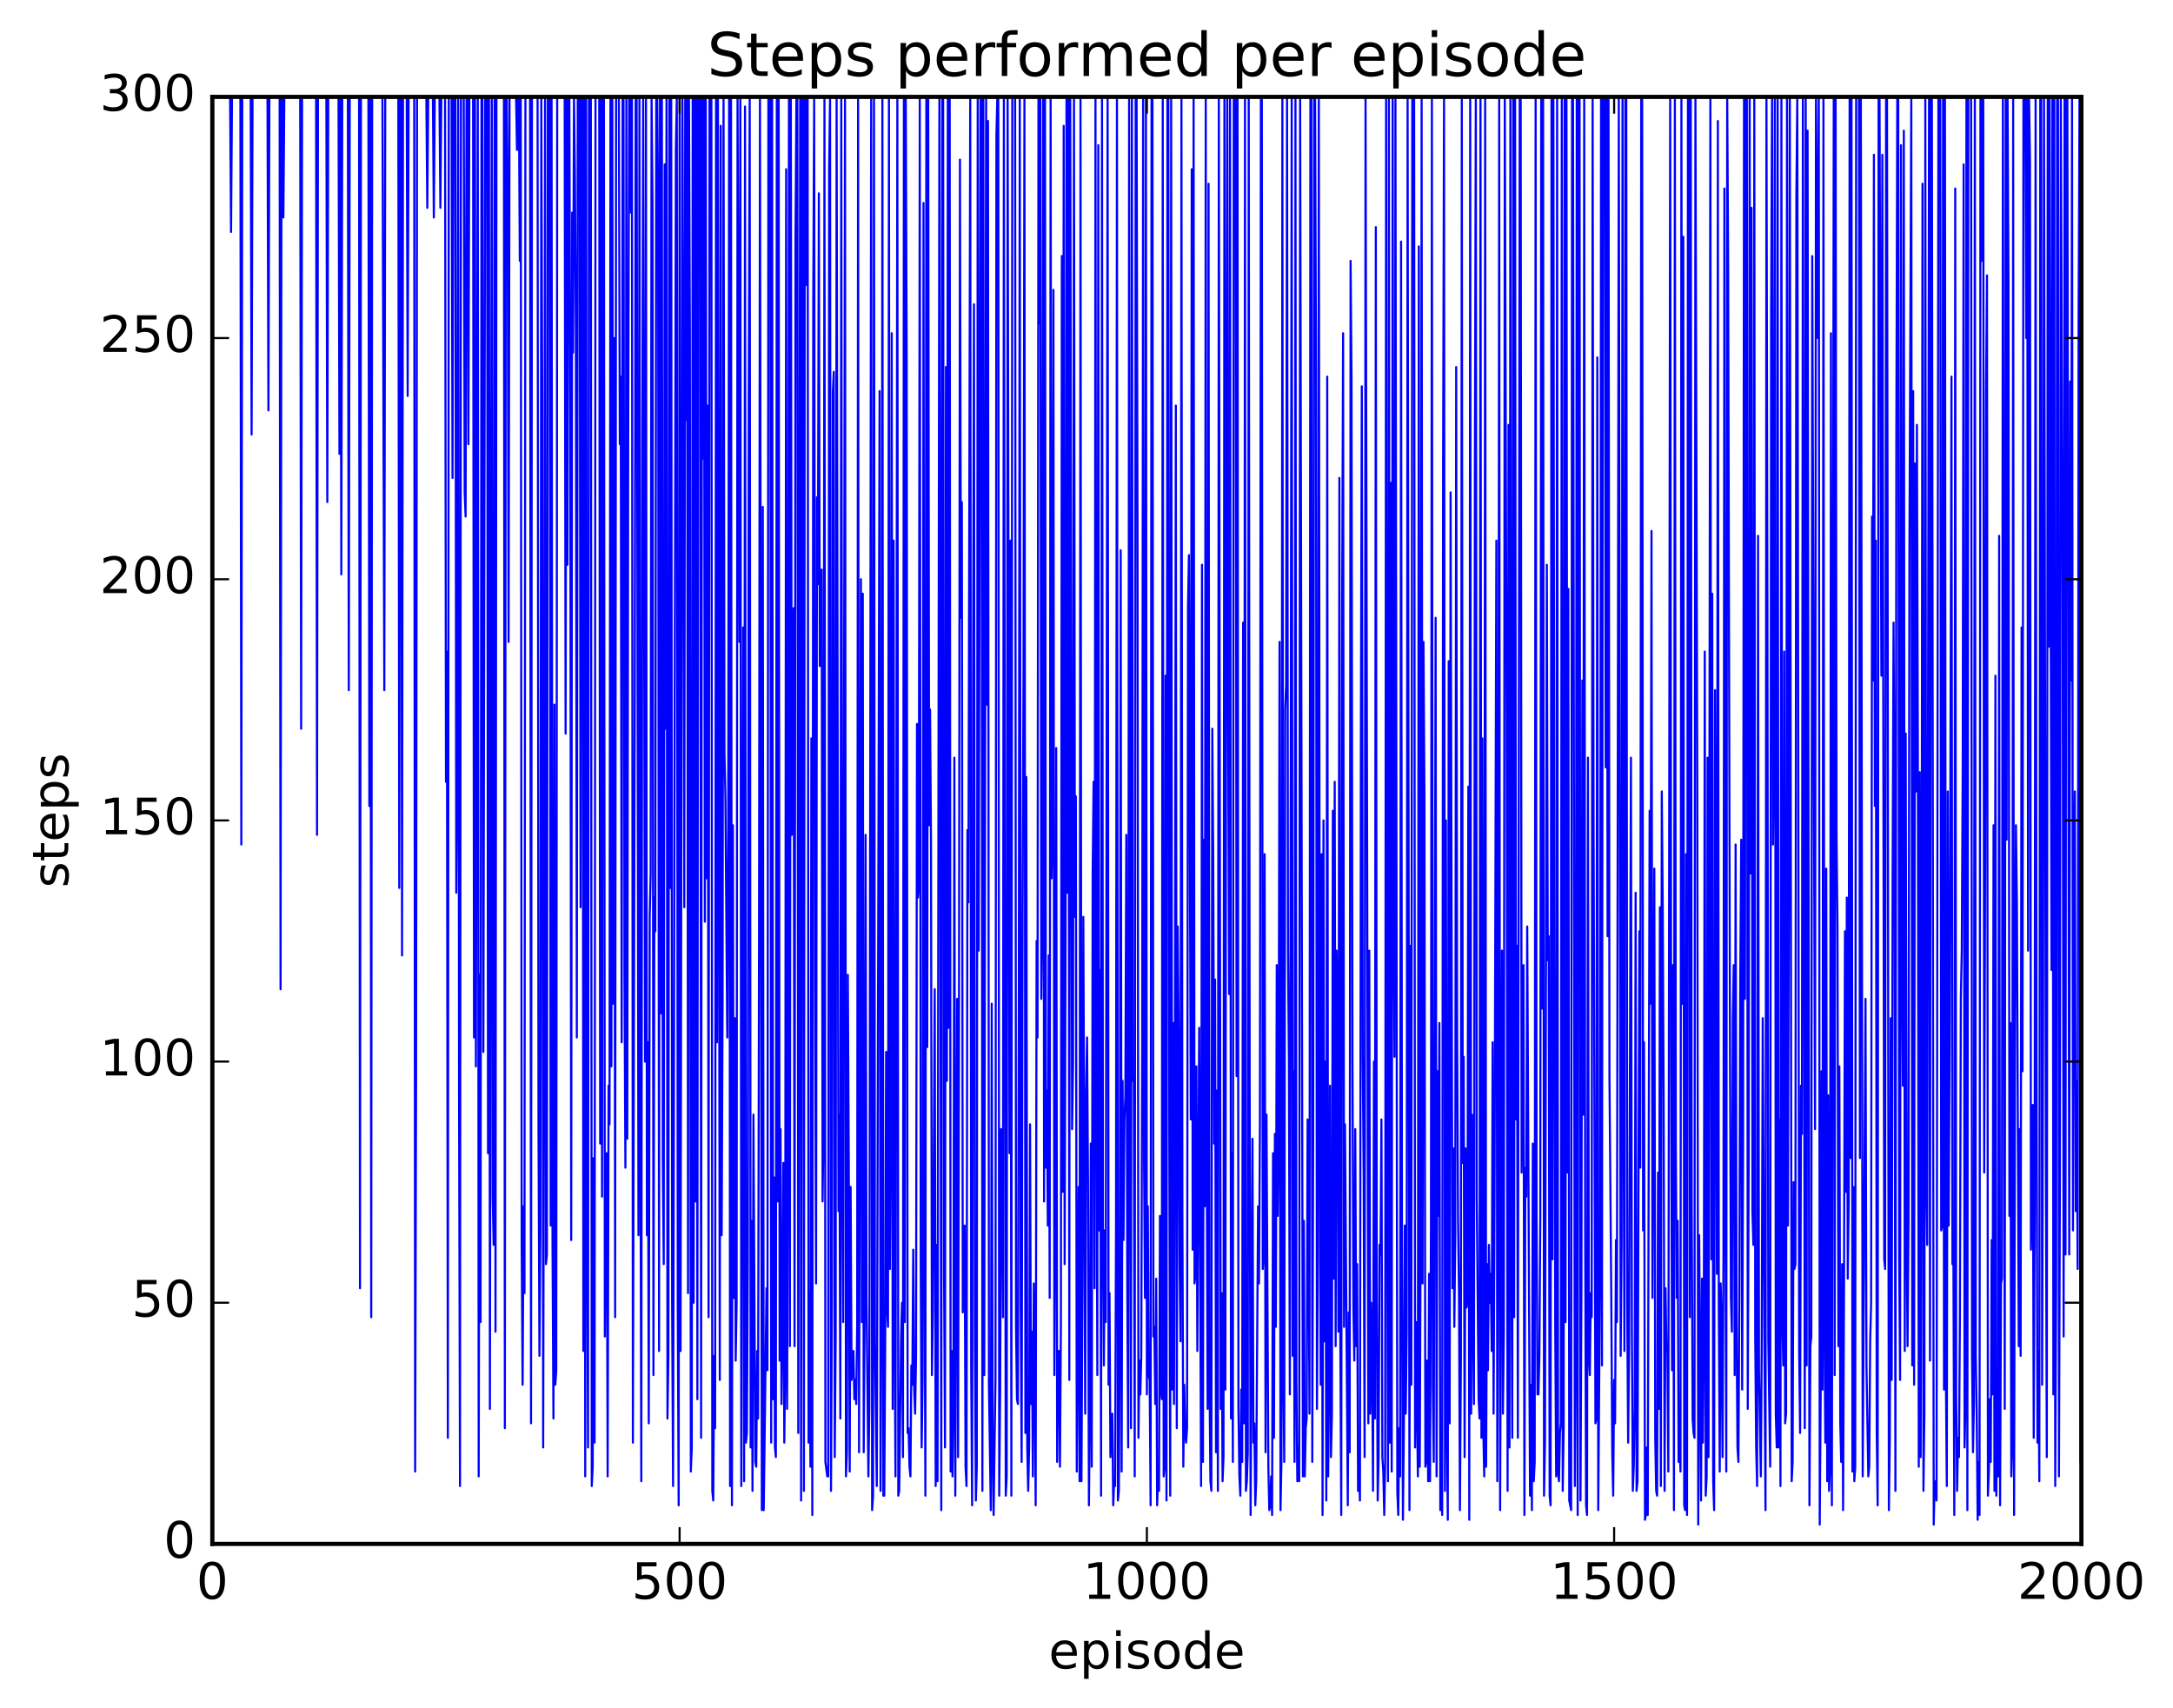 <?xml version="1.0" encoding="utf-8" standalone="no"?>
<!DOCTYPE svg PUBLIC "-//W3C//DTD SVG 1.1//EN"
  "http://www.w3.org/Graphics/SVG/1.1/DTD/svg11.dtd">
<!-- Created with matplotlib (http://matplotlib.org/) -->
<svg height="408pt" version="1.1" viewBox="0 0 519 408" width="519pt" xmlns="http://www.w3.org/2000/svg" xmlns:xlink="http://www.w3.org/1999/xlink">
 <defs>
  <style type="text/css">
*{stroke-linecap:butt;stroke-linejoin:round;stroke-miterlimit:100000;}
  </style>
 </defs>
 <g id="figure_1">
  <g id="patch_1">
   <path d="M 0 408.169 
L 519.589 408.169 
L 519.589 0 
L 0 0 
z
" style="fill:#ffffff;"/>
  </g>
  <g id="axes_1">
   <g id="patch_2">
    <path d="M 50.719 368.742 
L 497.119 368.742 
L 497.119 23.142 
L 50.719 23.142 
z
" style="fill:#ffffff;"/>
   </g>
   <g id="line2d_1">
    <path clip-path="url(#p8281626df7)" d="M 50.719 23.142 
L 54.96 23.142 
L 55.183 55.398 
L 55.406 23.142 
L 57.415 23.142 
L 57.638 201.702 
L 57.861 23.142 
L 59.87 23.142 
L 60.093 103.782 
L 60.316 23.142 
L 63.888 23.142 
L 64.111 98.022 
L 64.334 23.142 
L 66.789 23.142 
L 67.012 236.262 
L 67.236 23.142 
L 67.459 23.142 
L 67.682 51.942 
L 67.905 23.142 
L 71.7 23.142 
L 71.923 174.054 
L 72.146 23.142 
L 75.494 23.142 
L 75.717 199.398 
L 75.94 23.142 
L 77.949 23.142 
L 78.172 119.91 
L 78.396 23.142 
L 80.851 23.142 
L 81.074 108.39 
L 81.297 23.142 
L 81.52 137.19 
L 81.744 23.142 
L 83.083 23.142 
L 83.306 164.838 
L 83.529 23.142 
L 85.761 23.142 
L 85.984 307.686 
L 86.208 23.142 
L 87.993 23.142 
L 88.216 192.486 
L 88.44 23.142 
L 88.663 314.598 
L 88.886 23.142 
L 91.341 23.142 
L 91.788 164.838 
L 92.011 23.142 
L 95.136 23.142 
L 95.359 212.07 
L 95.582 23.142 
L 95.805 23.142 
L 96.028 228.198 
L 96.252 23.142 
L 97.144 23.142 
L 97.368 94.566 
L 97.591 23.142 
L 98.93 23.142 
L 99.153 351.462 
L 99.376 258.15 
L 99.6 23.142 
L 101.832 23.142 
L 102.055 49.638 
L 102.278 23.142 
L 103.394 23.142 
L 103.617 51.942 
L 103.84 23.142 
L 104.956 23.142 
L 105.18 49.638 
L 105.403 23.142 
L 106.296 23.142 
L 106.519 186.726 
L 106.742 155.622 
L 106.965 343.398 
L 107.188 23.142 
L 107.858 23.142 
L 108.081 114.15 
L 108.304 23.142 
L 108.751 23.142 
L 108.974 213.222 
L 109.197 185.574 
L 109.42 23.142 
L 109.644 261.606 
L 109.867 354.918 
L 110.09 23.142 
L 110.76 23.142 
L 110.983 117.606 
L 111.206 123.366 
L 111.429 23.142 
L 111.652 23.142 
L 111.876 106.086 
L 112.099 23.142 
L 112.992 23.142 
L 113.215 247.782 
L 113.438 23.142 
L 113.661 254.694 
L 114.108 23.142 
L 114.331 352.614 
L 114.554 232.806 
L 114.777 315.75 
L 115 23.142 
L 115.224 23.142 
L 115.447 251.238 
L 115.893 23.142 
L 116.34 23.142 
L 116.563 275.43 
L 116.786 23.142 
L 117.009 336.486 
L 117.456 23.142 
L 117.679 285.798 
L 117.902 297.318 
L 118.125 23.142 
L 118.348 318.054 
L 118.572 23.142 
L 120.357 23.142 
L 120.58 341.094 
L 120.804 23.142 
L 121.027 23.142 
L 121.25 47.334 
L 121.473 153.318 
L 121.696 23.142 
L 123.259 23.142 
L 123.482 35.814 
L 123.705 23.142 
L 123.928 23.142 
L 124.152 62.31 
L 124.375 23.142 
L 124.598 297.318 
L 124.821 330.726 
L 125.044 288.102 
L 125.268 308.838 
L 125.491 23.142 
L 126.607 23.142 
L 126.83 339.942 
L 127.053 23.142 
L 128.392 23.142 
L 128.616 269.67 
L 128.839 323.814 
L 129.062 293.862 
L 129.285 23.142 
L 129.508 95.718 
L 129.732 345.702 
L 129.955 233.958 
L 130.178 23.142 
L 130.401 301.926 
L 130.624 299.622 
L 130.848 23.142 
L 131.294 23.142 
L 131.517 292.71 
L 131.74 23.142 
L 131.964 297.318 
L 132.187 338.79 
L 132.41 168.294 
L 132.633 330.726 
L 132.856 327.27 
L 133.08 23.142 
L 134.865 23.142 
L 135.088 175.206 
L 135.312 23.142 
L 135.535 134.886 
L 135.758 23.142 
L 135.981 23.142 
L 136.204 98.022 
L 136.428 296.166 
L 136.651 50.79 
L 136.874 84.198 
L 137.097 23.142 
L 137.32 42.726 
L 137.544 79.59 
L 137.767 247.782 
L 137.99 23.142 
L 138.436 23.142 
L 138.66 216.678 
L 138.883 23.142 
L 139.106 23.142 
L 139.329 322.662 
L 139.552 23.142 
L 139.776 352.614 
L 139.999 23.142 
L 140.222 289.254 
L 140.445 345.702 
L 140.668 23.142 
L 141.115 23.142 
L 141.338 354.918 
L 141.561 350.31 
L 141.784 276.582 
L 142.008 344.55 
L 142.231 23.142 
L 143.124 23.142 
L 143.347 273.126 
L 143.57 23.142 
L 143.793 285.798 
L 144.016 23.142 
L 144.24 23.142 
L 144.463 319.206 
L 144.686 286.95 
L 144.909 275.43 
L 145.132 352.614 
L 145.356 259.302 
L 145.579 268.518 
L 145.802 23.142 
L 146.025 254.694 
L 146.248 23.142 
L 146.472 239.718 
L 146.695 80.742 
L 146.918 314.598 
L 147.141 23.142 
L 147.811 23.142 
L 148.034 106.086 
L 148.257 89.958 
L 148.48 248.934 
L 148.704 23.142 
L 148.927 23.142 
L 149.15 232.806 
L 149.373 278.886 
L 149.596 23.142 
L 149.82 271.974 
L 150.043 103.782 
L 150.266 23.142 
L 150.489 23.142 
L 150.712 50.79 
L 150.936 23.142 
L 151.159 344.55 
L 151.605 165.99 
L 151.828 23.142 
L 152.052 23.142 
L 152.498 295.014 
L 152.721 23.142 
L 152.944 258.15 
L 153.168 353.766 
L 153.391 117.606 
L 153.614 23.142 
L 154.06 253.542 
L 154.284 23.142 
L 154.507 295.014 
L 154.73 248.934 
L 154.953 339.942 
L 155.176 218.982 
L 155.4 208.614 
L 155.623 23.142 
L 155.846 48.486 
L 156.069 328.422 
L 156.292 214.374 
L 156.516 222.438 
L 156.739 23.142 
L 156.962 23.142 
L 157.185 48.486 
L 157.408 322.662 
L 157.632 23.142 
L 157.855 242.022 
L 158.078 23.142 
L 158.301 276.582 
L 158.524 301.926 
L 158.748 39.27 
L 158.971 174.054 
L 159.194 23.142 
L 159.417 338.79 
L 159.64 323.814 
L 159.864 23.142 
L 160.087 212.07 
L 160.31 23.142 
L 160.533 311.142 
L 160.756 354.918 
L 161.426 35.814 
L 161.649 23.142 
L 161.872 311.142 
L 162.096 359.526 
L 162.319 23.142 
L 162.542 322.662 
L 162.988 23.142 
L 163.212 95.718 
L 163.435 216.678 
L 163.658 23.142 
L 163.881 100.326 
L 164.104 23.142 
L 164.328 308.838 
L 164.551 23.142 
L 164.774 79.59 
L 164.997 351.462 
L 165.22 345.702 
L 165.444 23.142 
L 165.667 311.142 
L 165.89 23.142 
L 166.113 286.95 
L 166.336 23.142 
L 166.56 334.182 
L 166.783 23.142 
L 167.229 23.142 
L 167.452 343.398 
L 167.676 23.142 
L 167.899 109.542 
L 168.122 23.142 
L 168.345 220.134 
L 168.568 23.142 
L 168.792 209.766 
L 169.015 96.87 
L 169.238 314.598 
L 169.461 23.142 
L 169.908 23.142 
L 170.131 356.07 
L 170.354 358.374 
L 170.577 323.814 
L 170.8 341.094 
L 171.024 23.142 
L 171.247 248.934 
L 171.47 23.142 
L 171.916 329.574 
L 172.14 30.054 
L 172.363 295.014 
L 172.586 238.566 
L 172.809 23.142 
L 173.032 179.814 
L 173.256 190.182 
L 173.702 247.782 
L 173.925 198.246 
L 174.148 23.142 
L 174.372 354.918 
L 174.595 23.142 
L 174.818 359.526 
L 175.041 197.094 
L 175.264 309.99 
L 175.488 243.174 
L 175.711 324.966 
L 175.934 311.142 
L 176.157 23.142 
L 176.604 153.318 
L 176.827 23.142 
L 177.05 354.918 
L 177.496 149.862 
L 177.72 353.766 
L 177.943 25.446 
L 178.166 344.55 
L 178.389 342.246 
L 178.612 300.774 
L 178.836 94.566 
L 179.059 23.142 
L 179.282 345.702 
L 179.505 291.558 
L 179.728 356.07 
L 179.952 266.214 
L 180.398 349.158 
L 180.621 350.31 
L 180.844 322.662 
L 181.068 338.79 
L 181.291 223.59 
L 181.514 23.142 
L 181.96 360.678 
L 182.184 121.062 
L 182.407 360.678 
L 183.076 307.686 
L 183.3 327.27 
L 183.523 23.142 
L 183.969 23.142 
L 184.192 344.55 
L 184.416 23.142 
L 184.639 334.182 
L 184.862 281.19 
L 185.085 345.702 
L 185.308 348.006 
L 185.532 23.142 
L 185.755 286.95 
L 185.978 23.142 
L 186.201 324.966 
L 186.424 269.67 
L 186.648 335.334 
L 186.871 316.902 
L 187.094 277.734 
L 187.317 344.55 
L 187.54 326.118 
L 187.764 40.422 
L 187.987 336.486 
L 188.21 268.518 
L 188.433 23.142 
L 188.656 321.51 
L 188.88 23.142 
L 189.103 199.398 
L 189.549 145.254 
L 189.772 321.51 
L 189.996 56.55 
L 190.219 23.142 
L 190.442 23.142 
L 190.665 342.246 
L 191.112 23.142 
L 191.335 358.374 
L 191.558 23.142 
L 191.781 23.142 
L 192.004 356.07 
L 192.228 23.142 
L 192.451 68.07 
L 192.674 23.142 
L 192.897 23.142 
L 193.12 344.55 
L 193.344 308.838 
L 193.567 350.31 
L 193.79 176.358 
L 194.013 361.83 
L 194.236 71.526 
L 194.46 23.142 
L 194.683 233.958 
L 194.906 306.534 
L 195.129 118.758 
L 195.352 139.494 
L 195.576 46.182 
L 195.799 159.078 
L 196.022 139.494 
L 196.245 136.038 
L 196.468 286.95 
L 196.692 268.518 
L 196.915 23.142 
L 197.138 349.158 
L 197.584 352.614 
L 197.808 352.614 
L 198.031 40.422 
L 198.254 23.142 
L 198.477 356.07 
L 198.7 308.838 
L 198.924 93.414 
L 199.147 88.806 
L 199.37 348.006 
L 199.593 319.206 
L 199.816 23.142 
L 200.263 289.254 
L 200.486 266.214 
L 200.709 338.79 
L 200.932 23.142 
L 201.156 277.734 
L 201.379 315.75 
L 201.825 23.142 
L 202.048 352.614 
L 202.272 346.854 
L 202.495 232.806 
L 202.718 276.582 
L 202.941 351.462 
L 203.164 283.494 
L 203.388 329.574 
L 203.611 327.27 
L 203.834 322.662 
L 204.057 334.182 
L 204.28 329.574 
L 204.504 335.334 
L 204.727 316.902 
L 204.95 23.142 
L 205.173 346.854 
L 205.62 138.342 
L 205.843 315.75 
L 206.066 141.798 
L 206.289 346.854 
L 206.512 314.598 
L 206.736 199.398 
L 206.959 309.99 
L 207.405 352.614 
L 207.628 336.486 
L 208.075 23.142 
L 208.298 360.678 
L 208.521 357.222 
L 208.744 23.142 
L 208.968 320.358 
L 209.414 354.918 
L 210.084 93.414 
L 210.307 356.07 
L 210.53 309.99 
L 210.753 23.142 
L 210.976 357.222 
L 211.2 357.222 
L 211.423 320.358 
L 211.646 251.238 
L 211.869 312.294 
L 212.092 316.902 
L 212.316 23.142 
L 212.539 303.078 
L 212.762 268.518 
L 212.985 79.59 
L 213.208 336.486 
L 213.432 129.126 
L 213.655 314.598 
L 213.878 352.614 
L 214.324 23.142 
L 214.548 357.222 
L 214.771 356.07 
L 215.217 319.206 
L 215.44 311.142 
L 215.664 348.006 
L 215.887 23.142 
L 216.11 315.75 
L 216.333 23.142 
L 216.556 86.502 
L 216.78 342.246 
L 217.003 341.094 
L 217.226 350.31 
L 217.449 352.614 
L 217.672 326.118 
L 217.896 330.726 
L 218.119 298.47 
L 218.342 331.878 
L 218.565 337.638 
L 218.788 323.814 
L 219.012 172.902 
L 219.235 214.374 
L 219.458 210.918 
L 219.681 23.142 
L 219.904 301.926 
L 220.128 345.702 
L 220.351 329.574 
L 220.574 48.486 
L 220.797 290.406 
L 221.02 357.222 
L 221.244 23.142 
L 221.467 250.086 
L 221.69 23.142 
L 221.913 197.094 
L 222.136 169.446 
L 222.36 200.55 
L 222.583 328.422 
L 222.806 313.446 
L 223.252 236.262 
L 223.476 354.918 
L 223.699 297.318 
L 223.922 353.766 
L 224.368 23.142 
L 224.815 360.678 
L 225.038 23.142 
L 225.261 23.142 
L 225.484 304.23 
L 225.708 345.702 
L 225.931 87.654 
L 226.154 258.15 
L 226.377 23.142 
L 226.6 245.478 
L 226.824 23.142 
L 227.047 351.462 
L 227.27 322.662 
L 227.493 352.614 
L 227.716 335.334 
L 227.94 180.966 
L 228.163 357.222 
L 228.609 238.566 
L 228.832 348.006 
L 229.056 237.414 
L 229.279 38.118 
L 229.502 147.558 
L 229.725 119.91 
L 229.948 313.446 
L 230.395 292.71 
L 230.618 350.31 
L 230.841 354.918 
L 231.064 198.246 
L 231.288 215.526 
L 231.734 23.142 
L 231.957 326.118 
L 232.18 359.526 
L 232.404 164.838 
L 232.627 72.678 
L 232.85 320.358 
L 233.073 358.374 
L 233.296 350.31 
L 233.52 23.142 
L 233.743 227.046 
L 234.189 23.142 
L 234.412 23.142 
L 234.636 356.07 
L 234.859 23.142 
L 235.082 328.422 
L 235.528 23.142 
L 235.752 168.294 
L 235.975 28.902 
L 236.198 330.726 
L 236.644 360.678 
L 236.868 239.718 
L 237.091 346.854 
L 237.314 361.83 
L 237.76 329.574 
L 237.984 32.358 
L 238.207 23.142 
L 238.43 23.142 
L 238.653 357.222 
L 238.876 331.878 
L 239.1 269.67 
L 239.323 277.734 
L 239.546 314.598 
L 239.769 23.142 
L 240.216 357.222 
L 240.439 352.614 
L 240.662 23.142 
L 241.108 275.43 
L 241.332 129.126 
L 241.555 357.222 
L 241.778 23.142 
L 242.448 23.142 
L 242.671 316.902 
L 242.894 334.182 
L 243.117 335.334 
L 243.34 237.414 
L 243.564 23.142 
L 243.787 311.142 
L 244.01 349.158 
L 244.233 217.83 
L 244.456 160.23 
L 244.68 23.142 
L 244.903 342.246 
L 245.126 185.574 
L 245.349 345.702 
L 245.572 356.07 
L 245.796 345.702 
L 246.019 268.518 
L 246.242 335.334 
L 246.465 318.054 
L 246.688 352.614 
L 246.912 306.534 
L 247.135 324.966 
L 247.358 359.526 
L 247.581 224.742 
L 247.804 247.782 
L 248.028 23.142 
L 248.251 77.286 
L 248.474 23.142 
L 248.697 238.566 
L 248.92 220.134 
L 249.144 23.142 
L 249.367 286.95 
L 249.59 23.142 
L 249.813 278.886 
L 250.036 260.454 
L 250.26 292.71 
L 250.483 228.198 
L 250.706 309.99 
L 250.929 23.142 
L 251.152 209.766 
L 251.376 197.094 
L 251.599 69.222 
L 251.822 328.422 
L 252.045 286.95 
L 252.268 178.662 
L 252.492 349.158 
L 252.715 322.662 
L 252.938 322.662 
L 253.161 350.31 
L 253.384 316.902 
L 253.608 61.158 
L 253.831 284.646 
L 254.054 30.054 
L 254.277 301.926 
L 254.5 223.59 
L 254.724 23.142 
L 254.947 213.222 
L 255.17 23.142 
L 255.393 329.574 
L 255.616 23.142 
L 256.063 269.67 
L 256.286 253.542 
L 256.509 23.142 
L 256.732 218.982 
L 256.956 190.182 
L 257.179 351.462 
L 257.625 283.494 
L 257.848 353.766 
L 258.072 23.142 
L 258.295 353.766 
L 258.518 308.838 
L 258.741 218.982 
L 259.188 337.638 
L 259.411 260.454 
L 259.634 247.782 
L 259.857 281.19 
L 260.08 359.526 
L 260.304 335.334 
L 260.527 273.126 
L 260.75 350.31 
L 260.973 208.614 
L 261.196 186.726 
L 261.42 307.686 
L 261.643 23.142 
L 261.866 250.086 
L 262.089 328.422 
L 262.312 34.662 
L 262.536 293.862 
L 262.759 231.654 
L 262.982 357.222 
L 263.205 23.142 
L 263.428 293.862 
L 263.652 326.118 
L 263.875 293.862 
L 264.098 315.75 
L 264.544 23.142 
L 264.768 330.726 
L 264.991 308.838 
L 265.214 348.006 
L 265.66 337.638 
L 265.884 359.526 
L 266.107 353.766 
L 266.33 354.918 
L 266.553 291.558 
L 266.776 23.142 
L 267 358.374 
L 267.223 356.07 
L 267.446 314.598 
L 267.669 131.43 
L 267.892 351.462 
L 268.116 258.15 
L 268.339 296.166 
L 268.562 267.366 
L 268.785 261.606 
L 269.008 199.398 
L 269.232 306.534 
L 269.455 345.702 
L 269.678 23.142 
L 269.901 265.062 
L 270.124 341.094 
L 270.348 23.142 
L 270.571 258.15 
L 270.794 256.998 
L 271.017 352.614 
L 271.24 23.142 
L 271.464 23.142 
L 271.687 125.67 
L 271.91 343.398 
L 272.133 324.966 
L 272.356 333.03 
L 272.58 323.814 
L 272.803 250.086 
L 273.026 23.142 
L 273.249 277.734 
L 273.472 309.99 
L 273.696 23.142 
L 273.919 333.03 
L 274.142 288.102 
L 274.365 328.422 
L 274.588 329.574 
L 274.812 359.526 
L 275.035 23.142 
L 275.258 23.142 
L 275.481 319.206 
L 275.704 316.902 
L 275.928 335.334 
L 276.151 305.382 
L 276.374 359.526 
L 276.597 351.462 
L 276.82 356.07 
L 277.044 290.406 
L 277.267 331.878 
L 277.49 334.182 
L 277.713 23.142 
L 277.936 352.614 
L 278.16 350.31 
L 278.383 161.382 
L 278.606 358.374 
L 278.829 23.142 
L 279.052 23.142 
L 279.276 270.822 
L 279.499 357.222 
L 279.722 23.142 
L 279.945 331.878 
L 280.168 244.326 
L 280.392 335.334 
L 280.615 252.39 
L 280.838 96.87 
L 281.061 341.094 
L 281.284 221.286 
L 281.508 246.63 
L 281.731 301.926 
L 281.954 320.358 
L 282.177 23.142 
L 282.4 289.254 
L 282.624 350.31 
L 282.847 330.726 
L 283.07 342.246 
L 283.293 344.55 
L 283.516 341.094 
L 283.74 145.254 
L 283.963 132.582 
L 284.409 267.366 
L 284.632 40.422 
L 284.856 298.47 
L 285.079 23.142 
L 285.302 306.534 
L 285.525 304.23 
L 285.748 254.694 
L 285.972 322.662 
L 286.418 245.478 
L 286.864 354.918 
L 287.088 134.886 
L 287.311 349.158 
L 287.534 200.55 
L 287.757 288.102 
L 287.98 23.142 
L 288.204 273.126 
L 288.427 336.486 
L 288.65 43.878 
L 288.873 328.422 
L 289.096 353.766 
L 289.32 356.07 
L 289.543 174.054 
L 289.766 204.006 
L 289.989 273.126 
L 290.212 233.958 
L 290.436 346.854 
L 290.659 260.454 
L 290.882 356.07 
L 291.105 23.142 
L 291.552 336.486 
L 291.775 308.838 
L 291.998 353.766 
L 292.221 348.006 
L 292.444 23.142 
L 292.668 331.878 
L 292.891 109.542 
L 293.114 23.142 
L 293.337 171.75 
L 293.56 237.414 
L 293.784 23.142 
L 294.007 338.79 
L 294.23 275.43 
L 294.453 349.158 
L 294.676 23.142 
L 295.123 23.142 
L 295.346 256.998 
L 295.569 23.142 
L 295.792 336.486 
L 296.016 352.614 
L 296.239 357.222 
L 296.462 331.878 
L 296.685 349.158 
L 296.908 148.71 
L 297.132 339.942 
L 297.355 23.142 
L 297.578 356.07 
L 297.801 353.766 
L 298.024 346.854 
L 298.248 23.142 
L 298.471 260.454 
L 298.694 361.83 
L 299.14 271.974 
L 299.364 344.55 
L 299.587 339.942 
L 299.81 359.526 
L 300.033 353.766 
L 300.48 288.102 
L 300.703 306.534 
L 300.926 267.366 
L 301.149 23.142 
L 301.372 23.142 
L 301.596 303.078 
L 301.819 299.622 
L 302.042 204.006 
L 302.265 346.854 
L 302.488 266.214 
L 302.935 350.31 
L 303.158 360.678 
L 303.381 359.526 
L 303.604 352.614 
L 303.828 361.83 
L 304.051 275.43 
L 304.274 343.398 
L 304.497 270.822 
L 304.72 316.902 
L 304.944 230.502 
L 305.167 290.406 
L 305.39 268.518 
L 305.613 153.318 
L 305.836 360.678 
L 306.06 349.158 
L 306.283 23.142 
L 306.506 328.422 
L 306.729 349.158 
L 306.952 169.446 
L 307.176 163.686 
L 307.399 23.142 
L 307.622 227.046 
L 307.845 253.542 
L 308.068 333.03 
L 308.515 23.142 
L 308.738 323.814 
L 308.961 255.846 
L 309.184 349.158 
L 309.408 23.142 
L 309.631 329.574 
L 309.854 353.766 
L 310.077 345.702 
L 310.3 353.766 
L 310.524 23.142 
L 311.193 352.614 
L 311.416 291.558 
L 311.64 352.614 
L 311.863 341.094 
L 312.086 338.79 
L 312.309 267.366 
L 312.532 290.406 
L 312.756 337.638 
L 312.979 23.142 
L 313.202 23.142 
L 313.425 349.158 
L 313.648 269.67 
L 313.872 23.142 
L 314.095 23.142 
L 314.318 88.806 
L 314.541 336.486 
L 314.764 300.774 
L 314.988 23.142 
L 315.211 265.062 
L 315.434 330.726 
L 315.657 204.006 
L 315.88 361.83 
L 316.104 195.942 
L 316.327 320.358 
L 316.55 253.542 
L 316.773 358.374 
L 316.996 89.958 
L 317.22 352.614 
L 317.443 328.422 
L 317.666 259.302 
L 317.889 348.006 
L 318.112 337.638 
L 318.336 193.638 
L 318.559 305.382 
L 318.782 186.726 
L 319.005 321.51 
L 319.228 227.046 
L 319.452 240.87 
L 319.675 318.054 
L 319.898 114.15 
L 320.121 319.206 
L 320.344 361.83 
L 320.568 142.95 
L 320.791 79.59 
L 321.014 316.902 
L 321.237 268.518 
L 321.907 359.526 
L 322.13 313.446 
L 322.353 346.854 
L 322.576 62.31 
L 322.8 91.11 
L 323.023 252.39 
L 323.246 312.294 
L 323.469 324.966 
L 323.692 269.67 
L 323.916 321.51 
L 324.139 301.926 
L 324.362 356.07 
L 324.585 350.31 
L 324.808 358.374 
L 325.032 177.51 
L 325.255 92.262 
L 325.478 252.39 
L 325.701 281.19 
L 325.924 348.006 
L 326.148 23.142 
L 326.817 339.942 
L 327.04 227.046 
L 327.264 337.638 
L 327.487 311.142 
L 327.71 321.51 
L 327.933 356.07 
L 328.156 253.542 
L 328.38 338.79 
L 328.603 54.246 
L 328.826 307.686 
L 329.049 358.374 
L 329.272 348.006 
L 329.496 297.318 
L 329.719 299.622 
L 329.942 267.366 
L 330.165 348.006 
L 330.388 351.462 
L 330.612 361.83 
L 330.835 349.158 
L 331.058 23.142 
L 331.281 269.67 
L 331.504 353.766 
L 331.728 23.142 
L 331.951 344.55 
L 332.174 115.302 
L 332.397 351.462 
L 332.62 23.142 
L 332.844 212.07 
L 333.067 252.39 
L 333.29 23.142 
L 333.736 356.07 
L 333.96 361.83 
L 334.183 341.094 
L 334.406 352.614 
L 334.629 57.702 
L 334.852 299.622 
L 335.076 362.982 
L 335.299 341.094 
L 335.522 292.71 
L 335.745 337.638 
L 335.968 318.054 
L 336.192 23.142 
L 336.638 360.678 
L 336.861 225.894 
L 337.084 330.726 
L 337.308 23.142 
L 337.754 23.142 
L 337.977 345.702 
L 338.2 315.75 
L 338.647 352.614 
L 338.87 58.854 
L 339.093 350.31 
L 339.316 292.71 
L 339.54 23.142 
L 339.763 306.534 
L 339.986 153.318 
L 340.209 190.182 
L 340.432 350.31 
L 340.656 349.158 
L 340.879 324.966 
L 341.102 353.766 
L 341.325 304.23 
L 341.548 353.766 
L 341.772 292.71 
L 341.995 23.142 
L 342.218 330.726 
L 342.441 349.158 
L 342.888 147.558 
L 343.111 352.614 
L 343.334 255.846 
L 343.557 290.406 
L 343.78 244.326 
L 344.004 360.678 
L 344.227 350.31 
L 344.45 361.83 
L 344.673 111.846 
L 344.896 23.142 
L 345.12 356.07 
L 345.343 195.942 
L 345.566 337.638 
L 345.789 362.982 
L 346.012 157.926 
L 346.236 339.942 
L 346.459 117.606 
L 346.905 307.686 
L 347.128 274.278 
L 347.352 316.902 
L 347.575 295.014 
L 347.798 87.654 
L 348.021 246.63 
L 348.244 291.558 
L 348.468 308.838 
L 348.691 360.678 
L 348.914 324.966 
L 349.137 23.142 
L 349.36 277.734 
L 349.584 252.39 
L 349.807 348.006 
L 350.03 274.278 
L 350.253 312.294 
L 350.476 311.142 
L 350.7 187.878 
L 350.923 362.982 
L 351.146 23.142 
L 351.369 337.638 
L 351.592 266.214 
L 351.816 314.598 
L 352.039 335.334 
L 352.262 112.998 
L 352.485 23.142 
L 352.708 285.798 
L 353.155 334.182 
L 353.378 338.79 
L 353.601 23.142 
L 353.824 343.398 
L 354.048 176.358 
L 354.271 341.094 
L 354.494 352.614 
L 354.717 23.142 
L 354.94 350.31 
L 355.164 301.926 
L 355.387 327.27 
L 355.61 297.318 
L 355.833 311.142 
L 356.056 304.23 
L 356.28 322.662 
L 356.503 248.934 
L 356.726 337.638 
L 356.949 286.95 
L 357.396 129.126 
L 357.619 353.766 
L 357.842 281.19 
L 358.065 23.142 
L 358.288 360.678 
L 358.735 227.046 
L 358.958 337.638 
L 359.181 318.054 
L 359.404 23.142 
L 359.851 174.054 
L 360.074 356.07 
L 360.297 101.478 
L 360.52 345.702 
L 360.744 23.142 
L 360.967 293.862 
L 361.19 343.398 
L 361.413 23.142 
L 361.636 314.598 
L 361.86 23.142 
L 362.083 267.366 
L 362.306 225.894 
L 362.529 343.398 
L 362.976 23.142 
L 363.199 23.142 
L 363.422 280.038 
L 363.868 230.502 
L 364.092 361.83 
L 364.315 278.886 
L 364.538 285.798 
L 364.761 221.286 
L 365.431 357.222 
L 365.654 330.726 
L 365.877 360.678 
L 366.1 273.126 
L 366.324 353.766 
L 366.547 349.158 
L 366.77 23.142 
L 366.993 289.254 
L 367.216 333.03 
L 367.44 333.03 
L 367.663 323.814 
L 367.886 290.406 
L 368.109 23.142 
L 368.332 240.87 
L 368.556 23.142 
L 368.779 357.222 
L 369.002 344.55 
L 369.448 134.886 
L 369.672 229.35 
L 369.895 223.59 
L 370.118 357.222 
L 370.341 359.526 
L 370.564 23.142 
L 370.788 300.774 
L 371.011 23.142 
L 371.234 224.742 
L 371.457 318.054 
L 371.68 352.614 
L 371.904 23.142 
L 372.127 351.462 
L 372.35 353.766 
L 372.573 342.246 
L 372.796 339.942 
L 373.02 23.142 
L 373.243 356.07 
L 373.466 341.094 
L 373.689 23.142 
L 373.912 315.75 
L 374.136 23.142 
L 374.359 280.038 
L 374.582 140.646 
L 374.805 358.374 
L 375.252 360.678 
L 375.475 23.142 
L 375.698 23.142 
L 376.144 354.918 
L 376.368 321.51 
L 376.591 23.142 
L 376.814 361.83 
L 377.037 23.142 
L 377.26 23.142 
L 377.484 358.374 
L 377.707 307.686 
L 377.93 162.534 
L 378.153 266.214 
L 378.376 23.142 
L 378.6 293.862 
L 378.823 359.526 
L 379.046 361.83 
L 379.269 180.966 
L 379.492 323.814 
L 379.716 328.422 
L 379.939 308.838 
L 380.162 314.598 
L 380.385 23.142 
L 380.608 195.942 
L 381.055 339.942 
L 381.278 338.79 
L 381.501 85.35 
L 381.724 360.678 
L 382.171 299.622 
L 382.394 23.142 
L 382.617 326.118 
L 382.84 23.142 
L 383.287 23.142 
L 383.51 183.27 
L 383.733 23.142 
L 383.956 223.59 
L 384.18 23.142 
L 384.403 256.998 
L 384.849 311.142 
L 385.072 346.854 
L 385.296 357.222 
L 385.519 329.574 
L 385.742 339.942 
L 385.965 296.166 
L 386.188 315.75 
L 386.635 23.142 
L 387.081 323.814 
L 387.304 297.318 
L 387.528 23.142 
L 387.751 256.998 
L 387.974 322.662 
L 388.197 23.142 
L 388.42 23.142 
L 388.644 312.294 
L 388.867 344.55 
L 389.09 321.51 
L 389.536 180.966 
L 389.76 318.054 
L 389.983 356.07 
L 390.206 350.31 
L 390.429 336.486 
L 390.652 213.222 
L 390.876 356.07 
L 391.099 353.766 
L 391.545 222.438 
L 391.768 278.886 
L 391.992 23.142 
L 392.215 23.142 
L 392.438 293.862 
L 392.661 248.934 
L 392.884 362.982 
L 393.108 361.83 
L 393.331 345.702 
L 393.554 361.83 
L 394 193.638 
L 394.224 239.718 
L 394.447 126.822 
L 394.67 309.99 
L 395.116 207.462 
L 395.34 343.398 
L 395.563 356.07 
L 395.786 357.222 
L 396.009 280.038 
L 396.232 336.486 
L 396.456 216.678 
L 396.679 354.918 
L 396.902 189.03 
L 397.125 216.678 
L 397.348 262.758 
L 397.572 356.07 
L 397.795 307.686 
L 398.018 322.662 
L 398.241 321.51 
L 398.464 351.462 
L 398.911 23.142 
L 399.134 252.39 
L 399.357 327.27 
L 399.58 230.502 
L 399.804 360.678 
L 400.027 23.142 
L 400.25 273.126 
L 400.473 309.99 
L 400.696 291.558 
L 400.92 349.158 
L 401.143 343.398 
L 401.366 351.462 
L 401.589 23.142 
L 401.812 239.718 
L 402.036 56.55 
L 402.259 359.526 
L 402.482 360.678 
L 402.705 204.006 
L 402.928 361.83 
L 403.152 23.142 
L 403.375 23.142 
L 403.598 314.598 
L 403.821 23.142 
L 404.044 286.95 
L 404.268 338.79 
L 404.491 342.246 
L 404.714 343.398 
L 404.937 23.142 
L 405.384 186.726 
L 405.607 364.134 
L 405.83 295.014 
L 406.276 358.374 
L 406.5 305.382 
L 406.723 344.55 
L 406.946 319.206 
L 407.169 155.622 
L 407.392 357.222 
L 407.616 352.614 
L 407.839 180.966 
L 408.062 348.006 
L 408.508 23.142 
L 408.732 300.774 
L 408.955 141.798 
L 409.178 353.766 
L 409.401 360.678 
L 409.624 164.838 
L 410.071 304.23 
L 410.294 28.902 
L 410.517 311.142 
L 410.74 351.462 
L 410.964 306.534 
L 411.187 316.902 
L 411.41 348.006 
L 411.633 299.622 
L 411.856 45.03 
L 412.08 282.342 
L 412.303 351.462 
L 412.526 23.142 
L 412.749 62.31 
L 413.196 251.238 
L 413.419 309.99 
L 413.642 318.054 
L 413.865 243.174 
L 414.088 230.502 
L 414.312 328.422 
L 414.535 201.702 
L 414.758 314.598 
L 414.981 345.702 
L 415.204 349.158 
L 415.428 308.838 
L 415.651 232.806 
L 415.874 200.55 
L 416.097 331.878 
L 416.32 274.278 
L 416.544 23.142 
L 416.767 238.566 
L 416.99 23.142 
L 417.213 23.142 
L 417.436 336.486 
L 417.66 276.582 
L 417.883 23.142 
L 418.106 208.614 
L 418.329 49.638 
L 418.552 289.254 
L 418.776 297.318 
L 418.999 23.142 
L 419.222 319.206 
L 419.445 345.702 
L 419.668 354.918 
L 419.892 127.974 
L 420.115 327.27 
L 420.561 352.614 
L 420.784 320.358 
L 421.008 243.174 
L 421.454 326.118 
L 421.677 360.678 
L 421.9 23.142 
L 422.124 140.646 
L 422.347 320.358 
L 422.793 350.31 
L 423.016 74.982 
L 423.24 23.142 
L 423.463 201.702 
L 423.686 178.662 
L 423.909 23.142 
L 424.132 337.638 
L 424.356 345.702 
L 424.579 23.142 
L 424.802 345.702 
L 425.025 267.366 
L 425.248 354.918 
L 425.472 23.142 
L 425.695 314.598 
L 425.918 326.118 
L 426.141 155.622 
L 426.364 339.942 
L 426.588 337.638 
L 426.811 23.142 
L 427.034 292.71 
L 427.257 209.766 
L 427.48 23.142 
L 427.927 353.766 
L 428.15 349.158 
L 428.373 282.342 
L 428.596 303.078 
L 428.82 301.926 
L 429.043 47.334 
L 429.266 23.142 
L 429.712 322.662 
L 429.936 342.246 
L 430.159 259.302 
L 430.382 270.822 
L 430.605 23.142 
L 431.052 341.094 
L 431.275 23.142 
L 431.498 326.118 
L 431.721 31.206 
L 432.168 359.526 
L 432.391 321.51 
L 432.614 319.206 
L 432.837 61.158 
L 433.507 269.67 
L 433.73 23.142 
L 434.176 80.742 
L 434.4 23.142 
L 434.623 364.134 
L 434.846 334.182 
L 435.069 255.846 
L 435.292 331.878 
L 435.516 23.142 
L 435.739 313.446 
L 435.962 344.55 
L 436.185 207.462 
L 436.408 353.766 
L 436.632 261.606 
L 436.855 356.07 
L 437.078 350.31 
L 437.301 79.59 
L 437.524 359.526 
L 437.971 23.142 
L 438.194 328.422 
L 438.417 23.142 
L 438.64 199.398 
L 438.864 221.286 
L 439.087 321.51 
L 439.31 254.694 
L 439.533 339.942 
L 439.756 349.158 
L 439.98 301.926 
L 440.203 360.678 
L 440.426 307.686 
L 440.649 222.438 
L 440.872 284.646 
L 441.096 214.374 
L 441.319 305.382 
L 441.542 286.95 
L 441.765 23.142 
L 441.988 276.582 
L 442.212 23.142 
L 442.435 351.462 
L 442.658 283.494 
L 442.881 353.766 
L 443.104 350.31 
L 443.328 23.142 
L 443.997 23.142 
L 444.22 276.582 
L 444.444 23.142 
L 444.89 352.614 
L 445.56 238.566 
L 445.783 326.118 
L 446.229 352.614 
L 446.452 350.31 
L 446.676 320.358 
L 446.899 311.142 
L 447.122 123.366 
L 447.345 162.534 
L 447.568 36.966 
L 447.792 192.486 
L 448.015 129.126 
L 448.238 342.246 
L 448.461 359.526 
L 448.684 23.142 
L 448.908 23.142 
L 449.354 161.382 
L 449.577 36.966 
L 450.024 300.774 
L 450.247 303.078 
L 450.47 23.142 
L 450.693 23.142 
L 451.14 360.678 
L 451.363 343.398 
L 451.586 243.174 
L 451.809 329.574 
L 452.032 208.614 
L 452.256 148.71 
L 452.479 192.486 
L 452.702 356.07 
L 452.925 103.782 
L 453.148 23.142 
L 453.372 23.142 
L 453.595 299.622 
L 453.818 329.574 
L 454.041 34.662 
L 454.264 227.046 
L 454.488 259.302 
L 454.711 31.206 
L 454.934 322.662 
L 455.157 175.206 
L 455.38 295.014 
L 455.604 321.51 
L 455.827 291.558 
L 456.05 130.278 
L 456.496 23.142 
L 456.72 326.118 
L 456.943 93.414 
L 457.166 330.726 
L 457.389 110.694 
L 457.612 189.03 
L 457.836 101.478 
L 458.059 177.51 
L 458.282 350.31 
L 458.505 184.422 
L 458.728 348.006 
L 458.952 245.478 
L 459.175 43.878 
L 459.398 356.07 
L 459.621 337.638 
L 459.844 23.142 
L 460.068 281.19 
L 460.291 297.318 
L 460.737 23.142 
L 460.96 324.966 
L 461.184 23.142 
L 461.407 23.142 
L 461.853 364.134 
L 462.076 353.766 
L 462.3 353.766 
L 462.523 358.374 
L 462.969 23.142 
L 463.416 23.142 
L 463.639 293.862 
L 463.862 292.71 
L 464.085 23.142 
L 464.308 331.878 
L 464.532 23.142 
L 464.755 328.422 
L 464.978 354.918 
L 465.201 189.03 
L 465.424 292.71 
L 465.648 250.086 
L 466.094 89.958 
L 466.317 301.926 
L 466.54 296.166 
L 466.764 361.83 
L 466.987 45.03 
L 467.21 333.03 
L 467.433 356.07 
L 467.656 343.398 
L 467.88 348.006 
L 468.103 314.598 
L 468.326 238.566 
L 468.549 227.046 
L 468.772 184.422 
L 468.996 39.27 
L 469.219 345.702 
L 469.442 335.334 
L 469.665 23.142 
L 469.888 360.678 
L 470.112 23.142 
L 470.781 23.142 
L 471.004 323.814 
L 471.228 346.854 
L 471.451 335.334 
L 471.674 23.142 
L 471.897 323.814 
L 472.12 337.638 
L 472.344 362.982 
L 472.567 349.158 
L 472.79 361.83 
L 473.013 23.142 
L 473.236 62.31 
L 473.46 23.142 
L 473.683 23.142 
L 473.906 280.038 
L 474.129 208.614 
L 474.352 93.414 
L 474.576 65.766 
L 474.799 357.222 
L 475.022 351.462 
L 475.245 334.182 
L 475.468 349.158 
L 475.692 296.166 
L 475.915 333.03 
L 476.138 197.094 
L 476.361 356.07 
L 476.584 161.382 
L 476.808 357.222 
L 477.031 327.27 
L 477.254 352.614 
L 477.477 127.974 
L 477.7 359.526 
L 477.924 306.534 
L 478.147 305.382 
L 478.37 23.142 
L 478.816 336.486 
L 479.04 23.142 
L 479.263 200.55 
L 479.486 23.142 
L 479.709 66.918 
L 479.932 290.406 
L 480.156 244.326 
L 480.379 352.614 
L 480.602 345.702 
L 480.825 23.142 
L 481.048 361.83 
L 481.272 244.326 
L 481.495 197.094 
L 481.718 215.526 
L 482.164 321.51 
L 482.388 269.67 
L 482.611 323.814 
L 482.834 149.862 
L 483.057 255.846 
L 483.28 23.142 
L 483.727 23.142 
L 483.95 80.742 
L 484.173 23.142 
L 484.396 227.046 
L 484.62 23.142 
L 484.843 38.118 
L 485.066 298.47 
L 485.289 285.798 
L 485.512 263.91 
L 485.736 343.398 
L 485.959 290.406 
L 486.182 23.142 
L 486.405 252.39 
L 486.628 344.55 
L 486.852 322.662 
L 487.075 353.766 
L 487.298 23.142 
L 487.521 23.142 
L 487.744 330.726 
L 487.968 240.87 
L 488.191 23.142 
L 488.637 275.43 
L 488.86 348.006 
L 489.084 23.142 
L 489.307 154.47 
L 489.53 23.142 
L 489.976 231.654 
L 490.2 23.142 
L 490.423 333.03 
L 490.646 23.142 
L 490.869 354.918 
L 491.092 306.534 
L 491.316 23.142 
L 491.539 23.142 
L 491.762 352.614 
L 491.985 282.342 
L 492.208 23.142 
L 492.655 142.95 
L 492.878 319.206 
L 493.101 23.142 
L 493.324 299.622 
L 493.548 23.142 
L 493.771 23.142 
L 494.217 299.622 
L 494.44 91.11 
L 494.664 162.534 
L 494.887 23.142 
L 495.11 293.862 
L 495.333 215.526 
L 495.556 189.03 
L 495.78 289.254 
L 496.003 258.15 
L 496.226 303.078 
L 496.449 76.134 
L 496.672 23.142 
L 496.896 349.158 
L 496.896 349.158 
" style="fill:none;stroke:#0000ff;stroke-linecap:square;stroke-width:0.5;"/>
   </g>
   <g id="patch_3">
    <path d="M 50.719 368.742 
L 50.719 23.142 
" style="fill:none;stroke:#000000;stroke-linecap:square;stroke-linejoin:miter;"/>
   </g>
   <g id="patch_4">
    <path d="M 497.119 368.742 
L 497.119 23.142 
" style="fill:none;stroke:#000000;stroke-linecap:square;stroke-linejoin:miter;"/>
   </g>
   <g id="patch_5">
    <path d="M 50.719 368.742 
L 497.119 368.742 
" style="fill:none;stroke:#000000;stroke-linecap:square;stroke-linejoin:miter;"/>
   </g>
   <g id="patch_6">
    <path d="M 50.719 23.142 
L 497.119 23.142 
" style="fill:none;stroke:#000000;stroke-linecap:square;stroke-linejoin:miter;"/>
   </g>
   <g id="matplotlib.axis_1">
    <g id="xtick_1">
     <g id="line2d_2">
      <defs>
       <path d="M 0 0 
L 0 -4 
" id="m7ec7db3e8d" style="stroke:#000000;stroke-width:0.5;"/>
      </defs>
      <g>
       <use style="stroke:#000000;stroke-width:0.5;" x="50.719" xlink:href="#m7ec7db3e8d" y="368.742"/>
      </g>
     </g>
     <g id="line2d_3">
      <defs>
       <path d="M 0 0 
L 0 4 
" id="m81b064fd19" style="stroke:#000000;stroke-width:0.5;"/>
      </defs>
      <g>
       <use style="stroke:#000000;stroke-width:0.5;" x="50.719" xlink:href="#m81b064fd19" y="23.142"/>
      </g>
     </g>
     <g id="text_1">
      <!-- 0 -->
      <defs>
       <path d="M 31.781 66.406 
Q 24.172 66.406 20.328 58.906 
Q 16.5 51.422 16.5 36.375 
Q 16.5 21.391 20.328 13.891 
Q 24.172 6.391 31.781 6.391 
Q 39.453 6.391 43.281 13.891 
Q 47.125 21.391 47.125 36.375 
Q 47.125 51.422 43.281 58.906 
Q 39.453 66.406 31.781 66.406 
M 31.781 74.219 
Q 44.047 74.219 50.516 64.516 
Q 56.984 54.828 56.984 36.375 
Q 56.984 17.969 50.516 8.266 
Q 44.047 -1.422 31.781 -1.422 
Q 19.531 -1.422 13.062 8.266 
Q 6.594 17.969 6.594 36.375 
Q 6.594 54.828 13.062 64.516 
Q 19.531 74.219 31.781 74.219 
" id="BitstreamVeraSans-Roman-30"/>
      </defs>
      <g transform="translate(46.901 381.86)scale(0.12 -0.12)">
       <use xlink:href="#BitstreamVeraSans-Roman-30"/>
      </g>
     </g>
    </g>
    <g id="xtick_2">
     <g id="line2d_4">
      <g>
       <use style="stroke:#000000;stroke-width:0.5;" x="162.319" xlink:href="#m7ec7db3e8d" y="368.742"/>
      </g>
     </g>
     <g id="line2d_5">
      <g>
       <use style="stroke:#000000;stroke-width:0.5;" x="162.319" xlink:href="#m81b064fd19" y="23.142"/>
      </g>
     </g>
     <g id="text_2">
      <!-- 500 -->
      <defs>
       <path d="M 10.797 72.906 
L 49.516 72.906 
L 49.516 64.594 
L 19.828 64.594 
L 19.828 46.734 
Q 21.969 47.469 24.109 47.828 
Q 26.266 48.188 28.422 48.188 
Q 40.625 48.188 47.75 41.5 
Q 54.891 34.812 54.891 23.391 
Q 54.891 11.625 47.562 5.094 
Q 40.234 -1.422 26.906 -1.422 
Q 22.312 -1.422 17.547 -0.641 
Q 12.797 0.141 7.719 1.703 
L 7.719 11.625 
Q 12.109 9.234 16.797 8.062 
Q 21.484 6.891 26.703 6.891 
Q 35.156 6.891 40.078 11.328 
Q 45.016 15.766 45.016 23.391 
Q 45.016 31 40.078 35.438 
Q 35.156 39.891 26.703 39.891 
Q 22.75 39.891 18.812 39.016 
Q 14.891 38.141 10.797 36.281 
z
" id="BitstreamVeraSans-Roman-35"/>
      </defs>
      <g transform="translate(150.866 381.86)scale(0.12 -0.12)">
       <use xlink:href="#BitstreamVeraSans-Roman-35"/>
       <use x="63.623" xlink:href="#BitstreamVeraSans-Roman-30"/>
       <use x="127.246" xlink:href="#BitstreamVeraSans-Roman-30"/>
      </g>
     </g>
    </g>
    <g id="xtick_3">
     <g id="line2d_6">
      <g>
       <use style="stroke:#000000;stroke-width:0.5;" x="273.919" xlink:href="#m7ec7db3e8d" y="368.742"/>
      </g>
     </g>
     <g id="line2d_7">
      <g>
       <use style="stroke:#000000;stroke-width:0.5;" x="273.919" xlink:href="#m81b064fd19" y="23.142"/>
      </g>
     </g>
     <g id="text_3">
      <!-- 1000 -->
      <defs>
       <path d="M 12.406 8.297 
L 28.516 8.297 
L 28.516 63.922 
L 10.984 60.406 
L 10.984 69.391 
L 28.422 72.906 
L 38.281 72.906 
L 38.281 8.297 
L 54.391 8.297 
L 54.391 0 
L 12.406 0 
z
" id="BitstreamVeraSans-Roman-31"/>
      </defs>
      <g transform="translate(258.649 381.86)scale(0.12 -0.12)">
       <use xlink:href="#BitstreamVeraSans-Roman-31"/>
       <use x="63.623" xlink:href="#BitstreamVeraSans-Roman-30"/>
       <use x="127.246" xlink:href="#BitstreamVeraSans-Roman-30"/>
       <use x="190.869" xlink:href="#BitstreamVeraSans-Roman-30"/>
      </g>
     </g>
    </g>
    <g id="xtick_4">
     <g id="line2d_8">
      <g>
       <use style="stroke:#000000;stroke-width:0.5;" x="385.519" xlink:href="#m7ec7db3e8d" y="368.742"/>
      </g>
     </g>
     <g id="line2d_9">
      <g>
       <use style="stroke:#000000;stroke-width:0.5;" x="385.519" xlink:href="#m81b064fd19" y="23.142"/>
      </g>
     </g>
     <g id="text_4">
      <!-- 1500 -->
      <g transform="translate(370.249 381.86)scale(0.12 -0.12)">
       <use xlink:href="#BitstreamVeraSans-Roman-31"/>
       <use x="63.623" xlink:href="#BitstreamVeraSans-Roman-35"/>
       <use x="127.246" xlink:href="#BitstreamVeraSans-Roman-30"/>
       <use x="190.869" xlink:href="#BitstreamVeraSans-Roman-30"/>
      </g>
     </g>
    </g>
    <g id="xtick_5">
     <g id="line2d_10">
      <g>
       <use style="stroke:#000000;stroke-width:0.5;" x="497.119" xlink:href="#m7ec7db3e8d" y="368.742"/>
      </g>
     </g>
     <g id="line2d_11">
      <g>
       <use style="stroke:#000000;stroke-width:0.5;" x="497.119" xlink:href="#m81b064fd19" y="23.142"/>
      </g>
     </g>
     <g id="text_5">
      <!-- 2000 -->
      <defs>
       <path d="M 19.188 8.297 
L 53.609 8.297 
L 53.609 0 
L 7.328 0 
L 7.328 8.297 
Q 12.938 14.109 22.625 23.891 
Q 32.328 33.688 34.812 36.531 
Q 39.547 41.844 41.422 45.531 
Q 43.312 49.219 43.312 52.781 
Q 43.312 58.594 39.234 62.25 
Q 35.156 65.922 28.609 65.922 
Q 23.969 65.922 18.812 64.312 
Q 13.672 62.703 7.812 59.422 
L 7.812 69.391 
Q 13.766 71.781 18.938 73 
Q 24.125 74.219 28.422 74.219 
Q 39.75 74.219 46.484 68.547 
Q 53.219 62.891 53.219 53.422 
Q 53.219 48.922 51.531 44.891 
Q 49.859 40.875 45.406 35.406 
Q 44.188 33.984 37.641 27.219 
Q 31.109 20.453 19.188 8.297 
" id="BitstreamVeraSans-Roman-32"/>
      </defs>
      <g transform="translate(481.849 381.86)scale(0.12 -0.12)">
       <use xlink:href="#BitstreamVeraSans-Roman-32"/>
       <use x="63.623" xlink:href="#BitstreamVeraSans-Roman-30"/>
       <use x="127.246" xlink:href="#BitstreamVeraSans-Roman-30"/>
       <use x="190.869" xlink:href="#BitstreamVeraSans-Roman-30"/>
      </g>
     </g>
    </g>
    <g id="text_6">
     <!-- episode -->
     <defs>
      <path d="M 56.203 29.594 
L 56.203 25.203 
L 14.891 25.203 
Q 15.484 15.922 20.484 11.062 
Q 25.484 6.203 34.422 6.203 
Q 39.594 6.203 44.453 7.469 
Q 49.312 8.734 54.109 11.281 
L 54.109 2.781 
Q 49.266 0.734 44.188 -0.344 
Q 39.109 -1.422 33.891 -1.422 
Q 20.797 -1.422 13.156 6.188 
Q 5.516 13.812 5.516 26.812 
Q 5.516 40.234 12.766 48.109 
Q 20.016 56 32.328 56 
Q 43.359 56 49.781 48.891 
Q 56.203 41.797 56.203 29.594 
M 47.219 32.234 
Q 47.125 39.594 43.094 43.984 
Q 39.062 48.391 32.422 48.391 
Q 24.906 48.391 20.391 44.141 
Q 15.875 39.891 15.188 32.172 
z
" id="BitstreamVeraSans-Roman-65"/>
      <path d="M 18.109 8.203 
L 18.109 -20.797 
L 9.078 -20.797 
L 9.078 54.688 
L 18.109 54.688 
L 18.109 46.391 
Q 20.953 51.266 25.266 53.625 
Q 29.594 56 35.594 56 
Q 45.562 56 51.781 48.094 
Q 58.016 40.188 58.016 27.297 
Q 58.016 14.406 51.781 6.484 
Q 45.562 -1.422 35.594 -1.422 
Q 29.594 -1.422 25.266 0.953 
Q 20.953 3.328 18.109 8.203 
M 48.688 27.297 
Q 48.688 37.203 44.609 42.844 
Q 40.531 48.484 33.406 48.484 
Q 26.266 48.484 22.188 42.844 
Q 18.109 37.203 18.109 27.297 
Q 18.109 17.391 22.188 11.75 
Q 26.266 6.109 33.406 6.109 
Q 40.531 6.109 44.609 11.75 
Q 48.688 17.391 48.688 27.297 
" id="BitstreamVeraSans-Roman-70"/>
      <path d="M 45.406 46.391 
L 45.406 75.984 
L 54.391 75.984 
L 54.391 0 
L 45.406 0 
L 45.406 8.203 
Q 42.578 3.328 38.25 0.953 
Q 33.938 -1.422 27.875 -1.422 
Q 17.969 -1.422 11.734 6.484 
Q 5.516 14.406 5.516 27.297 
Q 5.516 40.188 11.734 48.094 
Q 17.969 56 27.875 56 
Q 33.938 56 38.25 53.625 
Q 42.578 51.266 45.406 46.391 
M 14.797 27.297 
Q 14.797 17.391 18.875 11.75 
Q 22.953 6.109 30.078 6.109 
Q 37.203 6.109 41.297 11.75 
Q 45.406 17.391 45.406 27.297 
Q 45.406 37.203 41.297 42.844 
Q 37.203 48.484 30.078 48.484 
Q 22.953 48.484 18.875 42.844 
Q 14.797 37.203 14.797 27.297 
" id="BitstreamVeraSans-Roman-64"/>
      <path d="M 9.422 54.688 
L 18.406 54.688 
L 18.406 0 
L 9.422 0 
z
M 9.422 75.984 
L 18.406 75.984 
L 18.406 64.594 
L 9.422 64.594 
z
" id="BitstreamVeraSans-Roman-69"/>
      <path d="M 30.609 48.391 
Q 23.391 48.391 19.188 42.75 
Q 14.984 37.109 14.984 27.297 
Q 14.984 17.484 19.156 11.844 
Q 23.344 6.203 30.609 6.203 
Q 37.797 6.203 41.984 11.859 
Q 46.188 17.531 46.188 27.297 
Q 46.188 37.016 41.984 42.703 
Q 37.797 48.391 30.609 48.391 
M 30.609 56 
Q 42.328 56 49.016 48.375 
Q 55.719 40.766 55.719 27.297 
Q 55.719 13.875 49.016 6.219 
Q 42.328 -1.422 30.609 -1.422 
Q 18.844 -1.422 12.172 6.219 
Q 5.516 13.875 5.516 27.297 
Q 5.516 40.766 12.172 48.375 
Q 18.844 56 30.609 56 
" id="BitstreamVeraSans-Roman-6f"/>
      <path d="M 44.281 53.078 
L 44.281 44.578 
Q 40.484 46.531 36.375 47.5 
Q 32.281 48.484 27.875 48.484 
Q 21.188 48.484 17.844 46.438 
Q 14.5 44.391 14.5 40.281 
Q 14.5 37.156 16.891 35.375 
Q 19.281 33.594 26.516 31.984 
L 29.594 31.297 
Q 39.156 29.25 43.188 25.516 
Q 47.219 21.781 47.219 15.094 
Q 47.219 7.469 41.188 3.016 
Q 35.156 -1.422 24.609 -1.422 
Q 20.219 -1.422 15.453 -0.562 
Q 10.688 0.297 5.422 2 
L 5.422 11.281 
Q 10.406 8.688 15.234 7.391 
Q 20.062 6.109 24.812 6.109 
Q 31.156 6.109 34.562 8.281 
Q 37.984 10.453 37.984 14.406 
Q 37.984 18.062 35.516 20.016 
Q 33.062 21.969 24.703 23.781 
L 21.578 24.516 
Q 13.234 26.266 9.516 29.906 
Q 5.812 33.547 5.812 39.891 
Q 5.812 47.609 11.281 51.797 
Q 16.75 56 26.812 56 
Q 31.781 56 36.172 55.266 
Q 40.578 54.547 44.281 53.078 
" id="BitstreamVeraSans-Roman-73"/>
     </defs>
     <g transform="translate(250.453 398.474)scale(0.12 -0.12)">
      <use xlink:href="#BitstreamVeraSans-Roman-65"/>
      <use x="61.523" xlink:href="#BitstreamVeraSans-Roman-70"/>
      <use x="125.0" xlink:href="#BitstreamVeraSans-Roman-69"/>
      <use x="152.783" xlink:href="#BitstreamVeraSans-Roman-73"/>
      <use x="204.883" xlink:href="#BitstreamVeraSans-Roman-6f"/>
      <use x="266.064" xlink:href="#BitstreamVeraSans-Roman-64"/>
      <use x="329.541" xlink:href="#BitstreamVeraSans-Roman-65"/>
     </g>
    </g>
   </g>
   <g id="matplotlib.axis_2">
    <g id="ytick_1">
     <g id="line2d_12">
      <defs>
       <path d="M 0 0 
L 4 0 
" id="m6afb316c36" style="stroke:#000000;stroke-width:0.5;"/>
      </defs>
      <g>
       <use style="stroke:#000000;stroke-width:0.5;" x="50.719" xlink:href="#m6afb316c36" y="368.742"/>
      </g>
     </g>
     <g id="line2d_13">
      <defs>
       <path d="M 0 0 
L -4 0 
" id="mf9a56b3fc2" style="stroke:#000000;stroke-width:0.5;"/>
      </defs>
      <g>
       <use style="stroke:#000000;stroke-width:0.5;" x="497.119" xlink:href="#mf9a56b3fc2" y="368.742"/>
      </g>
     </g>
     <g id="text_7">
      <!-- 0 -->
      <g transform="translate(39.084 372.053)scale(0.12 -0.12)">
       <use xlink:href="#BitstreamVeraSans-Roman-30"/>
      </g>
     </g>
    </g>
    <g id="ytick_2">
     <g id="line2d_14">
      <g>
       <use style="stroke:#000000;stroke-width:0.5;" x="50.719" xlink:href="#m6afb316c36" y="311.142"/>
      </g>
     </g>
     <g id="line2d_15">
      <g>
       <use style="stroke:#000000;stroke-width:0.5;" x="497.119" xlink:href="#mf9a56b3fc2" y="311.142"/>
      </g>
     </g>
     <g id="text_8">
      <!-- 50 -->
      <g transform="translate(31.449 314.453)scale(0.12 -0.12)">
       <use xlink:href="#BitstreamVeraSans-Roman-35"/>
       <use x="63.623" xlink:href="#BitstreamVeraSans-Roman-30"/>
      </g>
     </g>
    </g>
    <g id="ytick_3">
     <g id="line2d_16">
      <g>
       <use style="stroke:#000000;stroke-width:0.5;" x="50.719" xlink:href="#m6afb316c36" y="253.542"/>
      </g>
     </g>
     <g id="line2d_17">
      <g>
       <use style="stroke:#000000;stroke-width:0.5;" x="497.119" xlink:href="#mf9a56b3fc2" y="253.542"/>
      </g>
     </g>
     <g id="text_9">
      <!-- 100 -->
      <g transform="translate(23.814 256.853)scale(0.12 -0.12)">
       <use xlink:href="#BitstreamVeraSans-Roman-31"/>
       <use x="63.623" xlink:href="#BitstreamVeraSans-Roman-30"/>
       <use x="127.246" xlink:href="#BitstreamVeraSans-Roman-30"/>
      </g>
     </g>
    </g>
    <g id="ytick_4">
     <g id="line2d_18">
      <g>
       <use style="stroke:#000000;stroke-width:0.5;" x="50.719" xlink:href="#m6afb316c36" y="195.942"/>
      </g>
     </g>
     <g id="line2d_19">
      <g>
       <use style="stroke:#000000;stroke-width:0.5;" x="497.119" xlink:href="#mf9a56b3fc2" y="195.942"/>
      </g>
     </g>
     <g id="text_10">
      <!-- 150 -->
      <g transform="translate(23.814 199.253)scale(0.12 -0.12)">
       <use xlink:href="#BitstreamVeraSans-Roman-31"/>
       <use x="63.623" xlink:href="#BitstreamVeraSans-Roman-35"/>
       <use x="127.246" xlink:href="#BitstreamVeraSans-Roman-30"/>
      </g>
     </g>
    </g>
    <g id="ytick_5">
     <g id="line2d_20">
      <g>
       <use style="stroke:#000000;stroke-width:0.5;" x="50.719" xlink:href="#m6afb316c36" y="138.342"/>
      </g>
     </g>
     <g id="line2d_21">
      <g>
       <use style="stroke:#000000;stroke-width:0.5;" x="497.119" xlink:href="#mf9a56b3fc2" y="138.342"/>
      </g>
     </g>
     <g id="text_11">
      <!-- 200 -->
      <g transform="translate(23.814 141.653)scale(0.12 -0.12)">
       <use xlink:href="#BitstreamVeraSans-Roman-32"/>
       <use x="63.623" xlink:href="#BitstreamVeraSans-Roman-30"/>
       <use x="127.246" xlink:href="#BitstreamVeraSans-Roman-30"/>
      </g>
     </g>
    </g>
    <g id="ytick_6">
     <g id="line2d_22">
      <g>
       <use style="stroke:#000000;stroke-width:0.5;" x="50.719" xlink:href="#m6afb316c36" y="80.742"/>
      </g>
     </g>
     <g id="line2d_23">
      <g>
       <use style="stroke:#000000;stroke-width:0.5;" x="497.119" xlink:href="#mf9a56b3fc2" y="80.742"/>
      </g>
     </g>
     <g id="text_12">
      <!-- 250 -->
      <g transform="translate(23.814 84.053)scale(0.12 -0.12)">
       <use xlink:href="#BitstreamVeraSans-Roman-32"/>
       <use x="63.623" xlink:href="#BitstreamVeraSans-Roman-35"/>
       <use x="127.246" xlink:href="#BitstreamVeraSans-Roman-30"/>
      </g>
     </g>
    </g>
    <g id="ytick_7">
     <g id="line2d_24">
      <g>
       <use style="stroke:#000000;stroke-width:0.5;" x="50.719" xlink:href="#m6afb316c36" y="23.142"/>
      </g>
     </g>
     <g id="line2d_25">
      <g>
       <use style="stroke:#000000;stroke-width:0.5;" x="497.119" xlink:href="#mf9a56b3fc2" y="23.142"/>
      </g>
     </g>
     <g id="text_13">
      <!-- 300 -->
      <defs>
       <path d="M 40.578 39.312 
Q 47.656 37.797 51.625 33 
Q 55.609 28.219 55.609 21.188 
Q 55.609 10.406 48.188 4.484 
Q 40.766 -1.422 27.094 -1.422 
Q 22.516 -1.422 17.656 -0.516 
Q 12.797 0.391 7.625 2.203 
L 7.625 11.719 
Q 11.719 9.328 16.594 8.109 
Q 21.484 6.891 26.812 6.891 
Q 36.078 6.891 40.938 10.547 
Q 45.797 14.203 45.797 21.188 
Q 45.797 27.641 41.281 31.266 
Q 36.766 34.906 28.719 34.906 
L 20.219 34.906 
L 20.219 43.016 
L 29.109 43.016 
Q 36.375 43.016 40.234 45.922 
Q 44.094 48.828 44.094 54.297 
Q 44.094 59.906 40.109 62.906 
Q 36.141 65.922 28.719 65.922 
Q 24.656 65.922 20.016 65.031 
Q 15.375 64.156 9.812 62.312 
L 9.812 71.094 
Q 15.438 72.656 20.344 73.438 
Q 25.25 74.219 29.594 74.219 
Q 40.828 74.219 47.359 69.109 
Q 53.906 64.016 53.906 55.328 
Q 53.906 49.266 50.438 45.094 
Q 46.969 40.922 40.578 39.312 
" id="BitstreamVeraSans-Roman-33"/>
      </defs>
      <g transform="translate(23.814 26.453)scale(0.12 -0.12)">
       <use xlink:href="#BitstreamVeraSans-Roman-33"/>
       <use x="63.623" xlink:href="#BitstreamVeraSans-Roman-30"/>
       <use x="127.246" xlink:href="#BitstreamVeraSans-Roman-30"/>
      </g>
     </g>
    </g>
    <g id="text_14">
     <!-- steps -->
     <defs>
      <path d="M 18.312 70.219 
L 18.312 54.688 
L 36.812 54.688 
L 36.812 47.703 
L 18.312 47.703 
L 18.312 18.016 
Q 18.312 11.328 20.141 9.422 
Q 21.969 7.516 27.594 7.516 
L 36.812 7.516 
L 36.812 0 
L 27.594 0 
Q 17.188 0 13.234 3.875 
Q 9.281 7.766 9.281 18.016 
L 9.281 47.703 
L 2.688 47.703 
L 2.688 54.688 
L 9.281 54.688 
L 9.281 70.219 
z
" id="BitstreamVeraSans-Roman-74"/>
     </defs>
     <g transform="translate(16.318 212.046)rotate(-90.0)scale(0.12 -0.12)">
      <use xlink:href="#BitstreamVeraSans-Roman-73"/>
      <use x="52.1" xlink:href="#BitstreamVeraSans-Roman-74"/>
      <use x="91.309" xlink:href="#BitstreamVeraSans-Roman-65"/>
      <use x="152.832" xlink:href="#BitstreamVeraSans-Roman-70"/>
      <use x="216.309" xlink:href="#BitstreamVeraSans-Roman-73"/>
     </g>
    </g>
   </g>
   <g id="text_15">
    <!-- Steps performed per episode -->
    <defs>
     <path d="M 41.109 46.297 
Q 39.594 47.172 37.812 47.578 
Q 36.031 48 33.891 48 
Q 26.266 48 22.188 43.047 
Q 18.109 38.094 18.109 28.812 
L 18.109 0 
L 9.078 0 
L 9.078 54.688 
L 18.109 54.688 
L 18.109 46.188 
Q 20.953 51.172 25.484 53.578 
Q 30.031 56 36.531 56 
Q 37.453 56 38.578 55.875 
Q 39.703 55.766 41.062 55.516 
z
" id="BitstreamVeraSans-Roman-72"/>
     <path d="M 52 44.188 
Q 55.375 50.25 60.062 53.125 
Q 64.75 56 71.094 56 
Q 79.641 56 84.281 50.016 
Q 88.922 44.047 88.922 33.016 
L 88.922 0 
L 79.891 0 
L 79.891 32.719 
Q 79.891 40.578 77.094 44.375 
Q 74.312 48.188 68.609 48.188 
Q 61.625 48.188 57.562 43.547 
Q 53.516 38.922 53.516 30.906 
L 53.516 0 
L 44.484 0 
L 44.484 32.719 
Q 44.484 40.625 41.703 44.406 
Q 38.922 48.188 33.109 48.188 
Q 26.219 48.188 22.156 43.531 
Q 18.109 38.875 18.109 30.906 
L 18.109 0 
L 9.078 0 
L 9.078 54.688 
L 18.109 54.688 
L 18.109 46.188 
Q 21.188 51.219 25.484 53.609 
Q 29.781 56 35.688 56 
Q 41.656 56 45.828 52.969 
Q 50 49.953 52 44.188 
" id="BitstreamVeraSans-Roman-6d"/>
     <path d="M 53.516 70.516 
L 53.516 60.891 
Q 47.906 63.578 42.922 64.891 
Q 37.938 66.219 33.297 66.219 
Q 25.25 66.219 20.875 63.094 
Q 16.5 59.969 16.5 54.203 
Q 16.5 49.359 19.406 46.891 
Q 22.312 44.438 30.422 42.922 
L 36.375 41.703 
Q 47.406 39.594 52.656 34.297 
Q 57.906 29 57.906 20.125 
Q 57.906 9.516 50.797 4.047 
Q 43.703 -1.422 29.984 -1.422 
Q 24.812 -1.422 18.969 -0.25 
Q 13.141 0.922 6.891 3.219 
L 6.891 13.375 
Q 12.891 10.016 18.656 8.297 
Q 24.422 6.594 29.984 6.594 
Q 38.422 6.594 43.016 9.906 
Q 47.609 13.234 47.609 19.391 
Q 47.609 24.75 44.312 27.781 
Q 41.016 30.812 33.5 32.328 
L 27.484 33.5 
Q 16.453 35.688 11.516 40.375 
Q 6.594 45.062 6.594 53.422 
Q 6.594 63.094 13.406 68.656 
Q 20.219 74.219 32.172 74.219 
Q 37.312 74.219 42.625 73.281 
Q 47.953 72.359 53.516 70.516 
" id="BitstreamVeraSans-Roman-53"/>
     <path id="BitstreamVeraSans-Roman-20"/>
     <path d="M 37.109 75.984 
L 37.109 68.5 
L 28.516 68.5 
Q 23.688 68.5 21.797 66.547 
Q 19.922 64.594 19.922 59.516 
L 19.922 54.688 
L 34.719 54.688 
L 34.719 47.703 
L 19.922 47.703 
L 19.922 0 
L 10.891 0 
L 10.891 47.703 
L 2.297 47.703 
L 2.297 54.688 
L 10.891 54.688 
L 10.891 58.5 
Q 10.891 67.625 15.141 71.797 
Q 19.391 75.984 28.609 75.984 
z
" id="BitstreamVeraSans-Roman-66"/>
    </defs>
    <g transform="translate(168.915 18.142)scale(0.144 -0.144)">
     <use xlink:href="#BitstreamVeraSans-Roman-53"/>
     <use x="63.477" xlink:href="#BitstreamVeraSans-Roman-74"/>
     <use x="102.686" xlink:href="#BitstreamVeraSans-Roman-65"/>
     <use x="164.209" xlink:href="#BitstreamVeraSans-Roman-70"/>
     <use x="227.686" xlink:href="#BitstreamVeraSans-Roman-73"/>
     <use x="279.785" xlink:href="#BitstreamVeraSans-Roman-20"/>
     <use x="311.572" xlink:href="#BitstreamVeraSans-Roman-70"/>
     <use x="375.049" xlink:href="#BitstreamVeraSans-Roman-65"/>
     <use x="436.572" xlink:href="#BitstreamVeraSans-Roman-72"/>
     <use x="477.686" xlink:href="#BitstreamVeraSans-Roman-66"/>
     <use x="512.891" xlink:href="#BitstreamVeraSans-Roman-6f"/>
     <use x="574.072" xlink:href="#BitstreamVeraSans-Roman-72"/>
     <use x="615.17" xlink:href="#BitstreamVeraSans-Roman-6d"/>
     <use x="712.582" xlink:href="#BitstreamVeraSans-Roman-65"/>
     <use x="774.105" xlink:href="#BitstreamVeraSans-Roman-64"/>
     <use x="837.582" xlink:href="#BitstreamVeraSans-Roman-20"/>
     <use x="869.369" xlink:href="#BitstreamVeraSans-Roman-70"/>
     <use x="932.846" xlink:href="#BitstreamVeraSans-Roman-65"/>
     <use x="994.369" xlink:href="#BitstreamVeraSans-Roman-72"/>
     <use x="1035.482" xlink:href="#BitstreamVeraSans-Roman-20"/>
     <use x="1067.27" xlink:href="#BitstreamVeraSans-Roman-65"/>
     <use x="1128.793" xlink:href="#BitstreamVeraSans-Roman-70"/>
     <use x="1192.27" xlink:href="#BitstreamVeraSans-Roman-69"/>
     <use x="1220.053" xlink:href="#BitstreamVeraSans-Roman-73"/>
     <use x="1272.152" xlink:href="#BitstreamVeraSans-Roman-6f"/>
     <use x="1333.334" xlink:href="#BitstreamVeraSans-Roman-64"/>
     <use x="1396.811" xlink:href="#BitstreamVeraSans-Roman-65"/>
    </g>
   </g>
  </g>
 </g>
 <defs>
  <clipPath id="p8281626df7">
   <rect height="345.6" width="446.4" x="50.719" y="23.142"/>
  </clipPath>
 </defs>
</svg>
